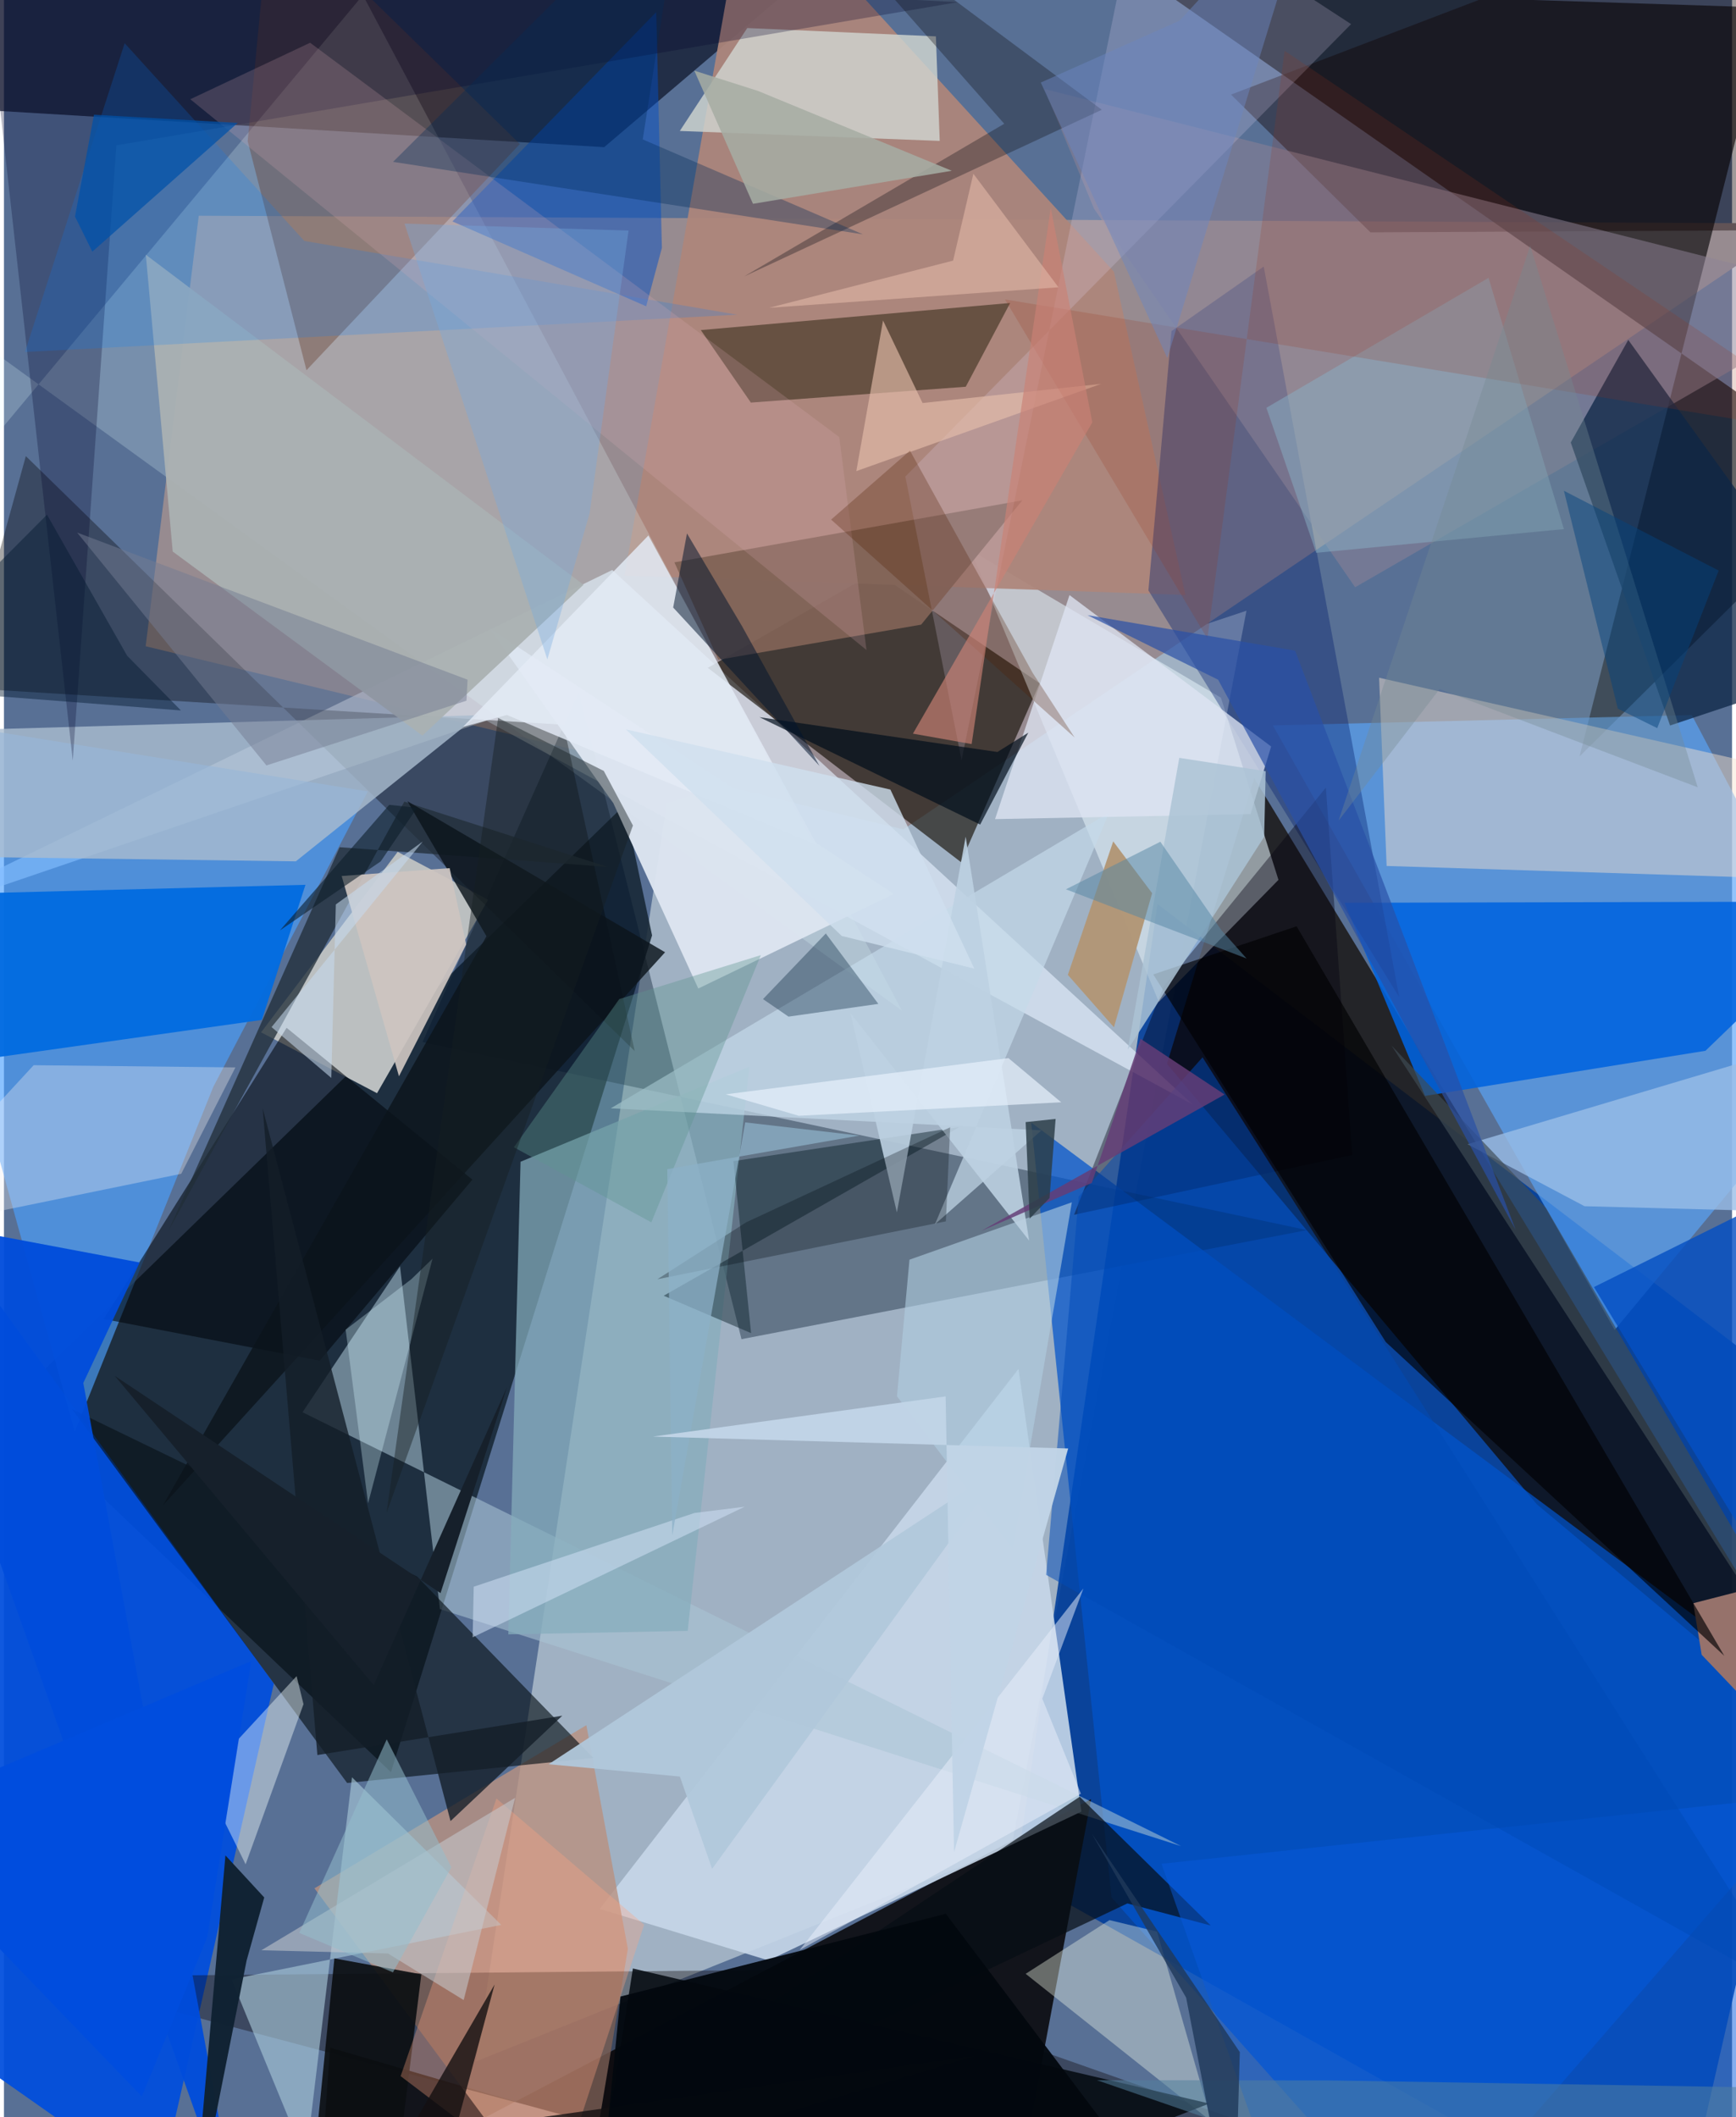 <svg xmlns="http://www.w3.org/2000/svg" width="228" height="278" viewBox="0 0 836 1024"><path fill="#587095" d="M0 0h836v1024H0z"/><path fill="#c2d1da" fill-opacity=".675" d="M228.217 997.11L487.5 892.974l113.587-597.587-280.448 93.218z"/><path fill="#003e9b" fill-opacity=".89" d="M489.513 906.577L809.111 1086 898 696.488 558.05 437.246z"/><path fill="#172735" fill-opacity=".882" d="M187.208 857.144l126.33-404.713-13.368-63.024L1.43 680.074z"/><path fill="#978b90" fill-opacity=".992" d="M68.549 312.575l366.573 88.553L868.29 108.082l-774.053-3.737z"/><path fill="#111319" fill-opacity=".98" d="M525.93 870.189L485.537 1086l-327.741-95.646-5.517 76.08z"/><path fill="#100901" fill-opacity=".729" d="M604.849 376.4l-42.217 138.15 178.976 213.054L898 858.314z"/><path fill="#010003" fill-opacity=".612" d="M853.867 3.7L558.583-5.852 898 231.382 762.22 365.864z"/><path fill="#004edd" fill-opacity=".937" d="M-62 548.584l192.573 265.683-55.634 244.936L-62 963.035z"/><path fill="#e5f0fe" fill-opacity=".647" d="M233.399 348.582l341.696 185.645L294.289 275.69-62 449.21z"/><path fill="#0b1025" fill-opacity=".69" d="M-62-14.89L447.075-62 290.367 71.178-17.474 52.756z"/><path fill="#130d04" fill-opacity=".639" d="M501.044 330.483l-79.484-53.937L340.49 323l122.468 93.964z"/><path fill="#59a4f8" fill-opacity=".663" d="M898 500.016L779.21 643.268 613.86 350.866l202.657-5.035z"/><path fill="#c6d7e9" fill-opacity=".902" d="M369.857 948.188l-81.655-24.922L490.796 662.12l30.444 214.07z"/><path fill="#001328" fill-opacity=".38" d="M278.083 334.557l78.713 313.154 273.57-52.755-427.87-90.977z"/><path fill="#0053cb" fill-opacity=".722" d="M898 841.257L496.944 542.931l38.839 374.775L685.47 1086z"/><path fill="#4ba0ff" fill-opacity=".643" d="M101.28 525.665l74.768-142.902L-62 344.56l96.247 347.901z"/><path fill="#e1eef7" fill-opacity=".588" d="M558.707 484.601l57.86-59.039-27.829-88.11-121.092-71.385z"/><path fill="#bbbfc0" d="M190.467 412.008l43.77 23.17-53.753 93.568-56.087-29.44z"/><path fill="#ad867a" fill-opacity=".933" d="M300.219 278.367L360.314-62l176.642 193.402 34.579 156.364z"/><path fill="#0163df" fill-opacity=".878" d="M687.482 530.055l-39.002-93.414 249.52-.6-74.857 72.185z"/><path fill="#b89181" fill-opacity=".808" d="M281.748 834.406l-131.53 78.91L278.028 1086l23.8-143.438z"/><path fill="#a9c5d5" fill-opacity=".561" d="M144.442 683.06l47.167-70.603 19.299 165.805 358.558 114.643z"/><path fill="#e5ffff" fill-opacity=".22" d="M-62 280.393l50.887-114.69 445.493 323.06L173.63-2.362z"/><path fill="#091218" fill-opacity=".635" d="M166.02 862.373L32.99 681.593l166.863 80.91 85.249 87.746z"/><path fill-opacity=".345" d="M-20.362 332.69l30.944-112.084 294.554 287.747-34.478-157.827z"/><path fill="#f6e3cf" fill-opacity=".455" d="M665.253 327.79l3.641 91.048L898 426.031v-45.293z"/><path fill="#090000" fill-opacity=".353" d="M434.52 1066.45l218.184-21.363-262.529-92.428-371.211 3.362z"/><path fill="#041e6e" fill-opacity=".376" d="M553.65 285.553l121.355 196.774-65.558-353.408-44.63 31.247z"/><path fill="#00060b" fill-opacity=".569" d="M152.751 658.104l73.857-87.555-89.869-73.436-88.466 140.842z"/><path fill="#a9bcce" fill-opacity=".808" d="M141.194 416.603L-62 413.828l31.86-60.435 259.649-7.494z"/><path fill="#036ce0" fill-opacity=".957" d="M-6.743 431.91l152.604-3.96-21.086 65.339L-62 519.639z"/><path fill="#d0d5d0" fill-opacity=".816" d="M326.96 63.34l125.738 4.813-1.856-50.566-91.253-4.024z"/><path fill="#85adbd" fill-opacity=".722" d="M249.915 561.9l-5.92 228.585 86.777-1.68 29.818-272.86z"/><path fill="#26200d" fill-opacity=".514" d="M486.772 146.54l-21.481 40.52-103.964 7.65-24.207-35.061z"/><path fill="#dde6f1" fill-opacity=".961" d="M430.53 432.37l-94.633 45.746-41.102-89.66-59.728-84.438z"/><path fill="#a8c9d9" fill-opacity=".624" d="M240.582 931.009l-72.213-71.395-22.347 185.133-35.927-87.377z"/><path fill="#0f0100" fill-opacity=".4" d="M661.065 112.381L898 111.141 817.463-39.736 593.618 45.75z"/><path fill="#8e8396" fill-opacity=".514" d="M898 143.076L503.329 43.04l24.009 57.864 126.324 183.13z"/><path fill="#0e2746" fill-opacity=".761" d="M898 320.226l-91.98 30.676-48.047-136.868 27.826-49.628z"/><path fill="#643a2b" fill-opacity=".38" d="M129.077-48.06l120.52 117.708-103.247 109.41-28.441-110.764z"/><path fill="#c4d9ea" fill-opacity=".698" d="M534.62 393.125L293.56 536.048l208.4 10.652-51.553 45.403z"/><path fill="#f6ffff" fill-opacity=".42" d="M141.577 810.684L96.2 859.82l20.707 41.876 28.003-77.453z"/><path fill="#eef6e6" fill-opacity=".392" d="M584.21 1026.181l-26.376-91.926-23.012-5.567-40.554 25.973z"/><path fill="#004ddb" fill-opacity=".957" d="M115.346 1086l-76.96-417.092 27.286-58.28L-62 586.59z"/><path fill="#816356" fill-opacity=".941" d="M492.654 241.994l-48.94 60.121-98.117 17.001-21.26-47.122z"/><path fill="#004ec5" fill-opacity=".482" d="M216.953 107.108l93.737 41.033 7.605-28.26-2.729-114.043z"/><path fill="#f2eef2" fill-opacity=".341" d="M14.363 515.2l97.62 1.069-26.227 51.453L-62 597.982z"/><path fill="#050010" fill-opacity=".392" d="M652.24 558.613L517.705 587.53l43.237-110.261 78.573-96.323z"/><path fill="#dee5f3" fill-opacity=".765" d="M603.05 393.763l-123.597 2.415 36.028-108.356 97.549 73.234z"/><path fill="#102232" fill-opacity=".98" d="M125.914 917.734l-8.518 30.468-26.343 132.53 16.092-183.343z"/><path fill="#060d15" fill-opacity=".702" d="M195.194 1086L520.41 869.024l63.376 62.267-40.305-10.673z"/><path fill="#9abde7" fill-opacity=".792" d="M708.027 553.425l56.594 29.977L898 586.934l-1.329-89.75z"/><path fill="#0a2029" fill-opacity=".455" d="M361.446 644.798L319.163 626.7l143.085-81.59-109.356 16.49z"/><path fill="#e6d9f6" fill-opacity=".204" d="M549.503-54.957l102.202 66.622-215.642 218.83 27.203 137.228z"/><path fill="#0b0f12" fill-opacity=".914" d="M159.86 947.206l42.053 7.713-13.645 110.19L145.915 1086z"/><path fill="#97736c" fill-opacity=".996" d="M898 754.642v126.14l-76.69-80.42-4.084-24.935z"/><path fill="#ffa581" fill-opacity=".329" d="M266.953 1061.192l-75.05-57.037 46.354-134.282 71.467 60.998z"/><path fill="#00032c" fill-opacity=".271" d="M54.374 70.308L461.448 1.043-10.375-23.828 33.287 367.85z"/><path fill="#02080e" fill-opacity=".839" d="M283.384 1084.154l20.882-132.063 278.83 65.321L406.606 1086z"/><path fill="#212e39" fill-opacity=".765" d="M162.4 409.76l129.552 9.515-98.272-31.537L79.5 595.466z"/><path fill="#b19777" fill-opacity=".98" d="M514.677 471.509l21.947-64.558 18.832 25.055-18.467 64.869z"/><path fill="#a9b1b2" fill-opacity=".949" d="M202.428 355.786L81.643 266.764 68.629 123.2l211.75 159.636z"/><path fill="#131218" fill-opacity=".341" d="M483.907 59.863l-125.865 73.861L531.1 53.09 376.443-62z"/><path fill="#000103" fill-opacity=".647" d="M556.002 471.298l112.48 177.776 163.773 151.807-206.912-352.859z"/><path fill="#0b141c" fill-opacity=".816" d="M233.439 452.823l-38.277-65.318 124.668 73.071L76.917 728.103z"/><path fill="#b0cde1" fill-opacity=".608" d="M438.06 609.264l-6.04 66.074 56 73.714 28.6-167.545z"/><path fill="#0859dc" fill-opacity=".494" d="M606.717 1033.598l-46.742-132.152L898 865.556l-37.845 181.972z"/><path fill="#007fff" fill-opacity=".192" d="M354.812 152.214l-209.507-35.679-86.918-95.633-48.23 149.342z"/><path fill="#e4ebf6" fill-opacity=".82" d="M243.264 345.803l-21.191 5.771 89.701-92.594 81.64 149.832z"/><path fill="#89b2c8" fill-opacity=".478" d="M718.195 134.396l-107.47 62.835 24.095 70.152 119.83-11.472z"/><path fill="#e6beab" fill-opacity=".635" d="M530.756 185.67l-86.36 9.254-19.121-39.918-12.929 72.863z"/><path fill="#000d1a" fill-opacity=".694" d="M480.607 363.716l14.929-9.346-23.273 44.444L365.5 346.88z"/><path fill="#044fc3" fill-opacity=".812" d="M898 607.782v227.043L769.18 622.51l97.787-48.541z"/><path fill="#993116" fill-opacity=".184" d="M582.2 308.9l-97.94-164.083L898 212.648 619.54 24.563z"/><path fill="#004bb8" fill-opacity=".514" d="M504.177 761.707l362.897 203.215-287.23-453.54-59.909 67.333z"/><path fill="#ddaeb8" fill-opacity=".204" d="M148.116 20.677l255.99 190.71 13.16 103.006L90.144 47.998z"/><path fill="#00203b" fill-opacity=".353" d="M397.585 451.49l25.412 34.051-43.45 6.164-12.34-8.475z"/><path fill="#141d28" fill-opacity=".792" d="M216.04 880.792l54.06-50.964-118.474 19.024-26.473-312.758z"/><path fill="#abc3d5" fill-opacity=".839" d="M609.653 404.758l-65.96 102.868 24.897-141.083 41.801 6.478z"/><path fill="#d7f5ff" fill-opacity=".322" d="M197.094 618.686L165.3 643.119l10.854 83.974 31.187-118.317z"/><path fill="#bdd1e2" fill-opacity=".894" d="M465.25 404.68l-33.28 181.737-22.483-96.445 86.45 110.044z"/><path fill="#00080f" fill-opacity=".286" d="M457.737 545.229l-2.063 45.484-139.564 28.01 42.93-27.52z"/><path fill="#cec5c1" fill-opacity=".918" d="M163.376 423.693l27.718 96.867 32.511-63.74-7.982-36.932z"/><path fill="#16202b" d="M243.366 670.901l-32.161 99.62L53.641 665.49l125.225 149.558z"/><path fill="#c5c9cf" fill-opacity=".557" d="M124.523 943.274l61.25 1.557 36.624 22.528 24.88-97.813z"/><path fill="#512000" fill-opacity=".278" d="M438.31 217.97l59.354 107.486 20.313 31.264-117.826-105.408z"/><path fill="#3e4c55" fill-opacity=".663" d="M745.98 584.214L898 845.407v8.774L671.236 505.662z"/><path fill="#53809d" fill-opacity=".533" d="M760.115 1086l96.413-76.26-215.114-3.503-112.655-.118z"/><path fill="#ca8175" fill-opacity=".659" d="M468.137 359.882l-28.4-5.043 86.781-150.565-20.095-103.752z"/><path fill="#5e9591" fill-opacity=".384" d="M366.152 461.971l-68.471 21.233-50.988 71.69 66.487 36.316z"/><path fill="#653e77" fill-opacity=".835" d="M590.522 529.376l-40.665-26.942-23.579 69.719-53.473 23.192z"/><path fill="#00142e" fill-opacity=".518" d="M356.976 302.719l37.553 67.748-70.78-76.625L330.426 258z"/><path fill="#b1c8db" fill-opacity=".945" d="M263.481 853.295l221.146-145.072-142.04 195.66-15.598-44.633z"/><path fill="#737d92" fill-opacity=".494" d="M35.411 257.6l91.576 112.61 96.757-31.304.534-10.167z"/><path fill="#74aae0" fill-opacity=".353" d="M283.31 248.365l-20.433 70.578-69.1-210.798 108.387 3.38z"/><path fill="#2950a7" fill-opacity=".69" d="M624.628 314.7l106.624 280.023-143.876-265.965-63.212-31.228z"/><path fill="#002c56" fill-opacity=".337" d="M415.551 113.343L309.025 67.426 329.2-62 188.238 78.287z"/><path fill="#2b3e48" fill-opacity=".835" d="M496.189 589.411l-1.922-46.69 14.496-1.543-2.945 38.274z"/><path fill="#e9f0fb" fill-opacity=".506" d="M522.216 768.268l-19.883 53.344 18.676 45.958-136.053 75.583z"/><path fill="#758a92" fill-opacity=".365" d="M819.39 380.788l-81.025-261.952L645.63 396.93l48.876-63.625z"/><path fill="#131011" fill-opacity=".792" d="M218.553 1029.895l18.8-70.036L164.047 1086l305.578-91.603z"/><path fill="#0c1d29" fill-opacity=".592" d="M133.5 450.015l48.765-33.393 17.575-25.917-13.463-1.435z"/><path fill="#cfdfef" fill-opacity=".796" d="M428.836 381.883L300.81 352.745l104.49 99.947 64.14 15.795z"/><path fill="#a6aca3" fill-opacity=".863" d="M333.974 34.17l28.387 64.405 96.177-15.978-93.794-38.63z"/><path fill="#1f395a" fill-opacity=".812" d="M571.901 966.19l-45.647-79.342 71.62 105.68-2.692 93.472z"/><path fill="#ccddf1" fill-opacity=".576" d="M227.267 767.425l106.81-35.66 24.275-3.018-131.618 63.168z"/><path fill="#5586a4" fill-opacity=".502" d="M513.75 430.125l45.68-23.003 29.593 42.838 12.123 13.636z"/><path fill="#161e21" fill-opacity=".439" d="M290.18 372.874l14.105 26.387L185.088 731.76l53.978-384.524z"/><path fill="#001730" fill-opacity=".435" d="M59.592 317.16l26.016 26.461L-62 332.18l82.815-83.244z"/><path fill="#0051a9" fill-opacity=".729" d="M43.553 55.489l-9.19 49.25 8.393 16.987 70.326-62.273z"/><path fill="#e1b7a7" fill-opacity=".608" d="M510.143 138.955L468.97 84.031l-9.8 42.025-89.038 22.819z"/><path fill="#8db1c8" fill-opacity=".741" d="M413.733 549.245l-92.831 16.236 2.4 177.15 35.288-199.769z"/><path fill="#03080e" fill-opacity=".945" d="M298.266 965.658L286.238 1086l290.256-.134-120.836-160.24z"/><path fill="#004dde" d="M-62 880.36l128.685 133.62 31.663-77.085L119.636 803.4z"/><path fill="#c1d4e7" fill-opacity=".973" d="M514.845 700.58L459.62 895.836l-4.063-220.444-141.58 19.429z"/><path fill="#6b86c2" fill-opacity=".471" d="M634.944-62l-72.146 235.223-61.205-133.301 67.186-29.94z"/><path fill="#95bdcd" fill-opacity=".533" d="M188.185 953.952l28.248-50.809-31.257-61.864-42.322 93.613z"/><path fill="#05437e" fill-opacity=".482" d="M780.729 342.751l19.075 9.422 29.724-76.222-74.856-38.567z"/><path fill="#e7f0fc" fill-opacity=".702" d="M349.189 529.282l136.756-17.51 25.521 21.37-126.97 6.53z"/><path fill="#c7dbee" fill-opacity=".549" d="M160.545 437.443l-2.183 83.923-28.9-24.595 73.177-89.794z"/></svg>